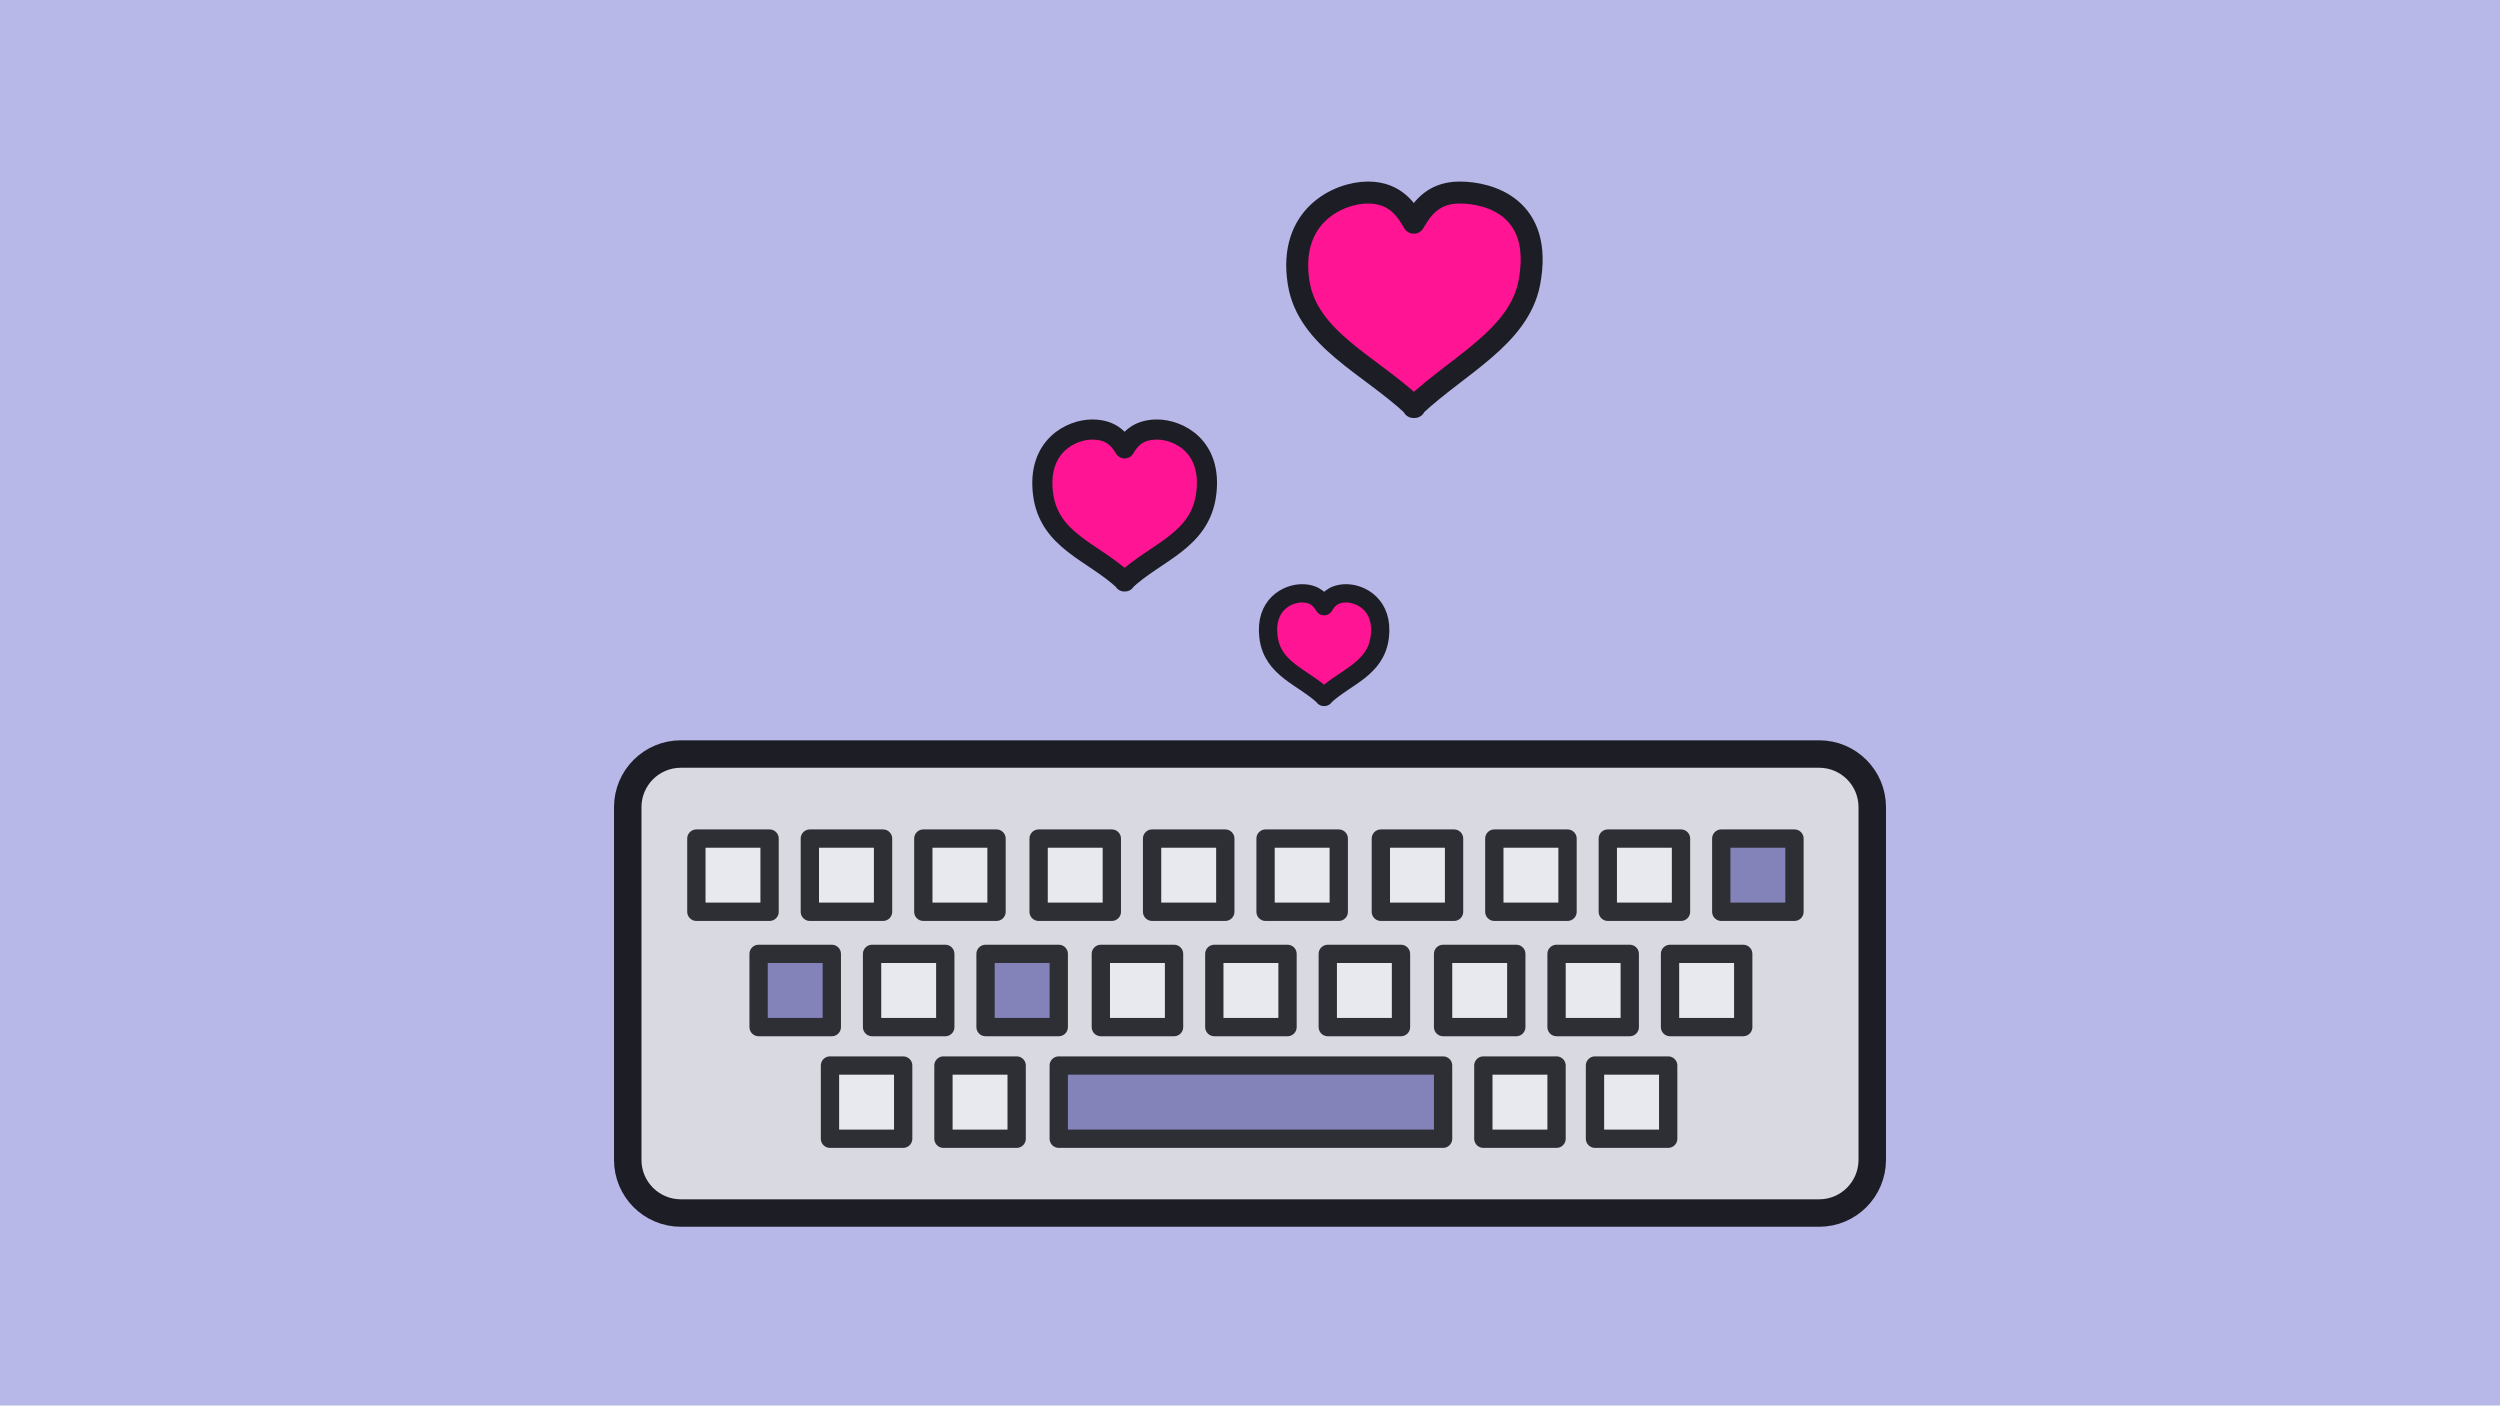 <svg xmlns="http://www.w3.org/2000/svg" viewBox="0 0 1366 768">
  <path fill="#B8B8E8" d="M0 0h1366v768H0z"/>
  <g stroke-linecap="round" stroke-linejoin="round" stroke-miterlimit="10">
    <path fill="#D9D9E2" stroke="#1D1D26" stroke-width="15" d="M994 662.8H372c-16 0-29-13-29-29V441c0-16 13-29 29-29h622c16 0 29 13 29 29v192.7c0 16.1-13 29.1-29 29.1z"/>
    <g stroke="#2E2E35" stroke-width="10">
      <path fill="#8383BA" d="M578.5 582.2h210v40h-210z"/>
      <path fill="#E8E8EF" d="M515.5 582.2h40v40h-40zM810.5 582.2h40v40h-40zM871.5 582.2h40v40h-40zM453.5 582.2h40v40h-40zM663.5 521.2h40v40h-40zM601.5 521.2h40v40h-40zM725.5 521.2h40v40h-40zM850.5 521.2h40v40h-40zM788.5 521.2h40v40h-40zM912.5 521.2h40v40h-40zM476.5 521.2h40v40h-40z"/>
      <path fill="#8383BA" d="M414.5 521.2h40v40h-40zM538.5 521.2h40v40h-40z"/>
      <path fill="#E8E8EF" d="M629.5 458.2h40v40h-40zM567.5 458.2h40v40h-40zM691.5 458.2h40v40h-40zM816.5 458.2h40v40h-40zM754.5 458.2h40v40h-40zM878.5 458.2h40v40h-40zM442.5 458.2h40v40h-40zM380.5 458.2h40v40h-40zM504.5 458.2h40v40h-40z"/>
      <path fill="#8383BA" d="M940.5 458.2h40v40h-40z"/>
    </g>
    <path fill="#FF1493" stroke="#1D1D26" stroke-width="11" d="M632.2 234.7c-11.1 0-15.3 6.2-17.7 10.3-2.5-4.1-6.6-10.3-17.7-10.3-11.4 0-30.1 9-26.9 35 3.2 25.9 27.3 31.7 44.4 47.7v.3l.2-.2.2.2v-.3c17.1-16 41.2-21.8 44.4-47.7 3.3-26.1-15.4-35-26.9-35z"/>
    <path fill="#FF1493" stroke="#1D1D26" stroke-width="10" d="M735.6 324.2c-7.6 0-10.4 4.2-12.1 7-1.7-2.8-4.5-7-12.1-7-7.8 0-20.5 6.1-18.3 23.9 2.2 17.6 18.6 21.6 30.3 32.5v.2l.1-.1.1.1v-.2c11.6-10.9 28.1-14.9 30.3-32.5 2.2-17.7-10.5-23.9-18.3-23.9z"/>
    <path fill="#FF1493" stroke="#1D1D26" stroke-width="12" d="M797.5 105.2c-15.7 0-21.5 10.7-25 16.5-3.5-5.8-9.3-16.5-25-16.5-16.1 0-43.8 12.8-37.9 49.4 4.9 30.6 38.6 44.7 62.7 67.3v.5c.1-.1.2-.2.3-.2.1.1.2.2.3.2v-.5c24.1-22.6 56.9-37.7 62.7-67.3 7.9-41.4-22-49.4-38.1-49.4z"/>
  </g>
</svg>
